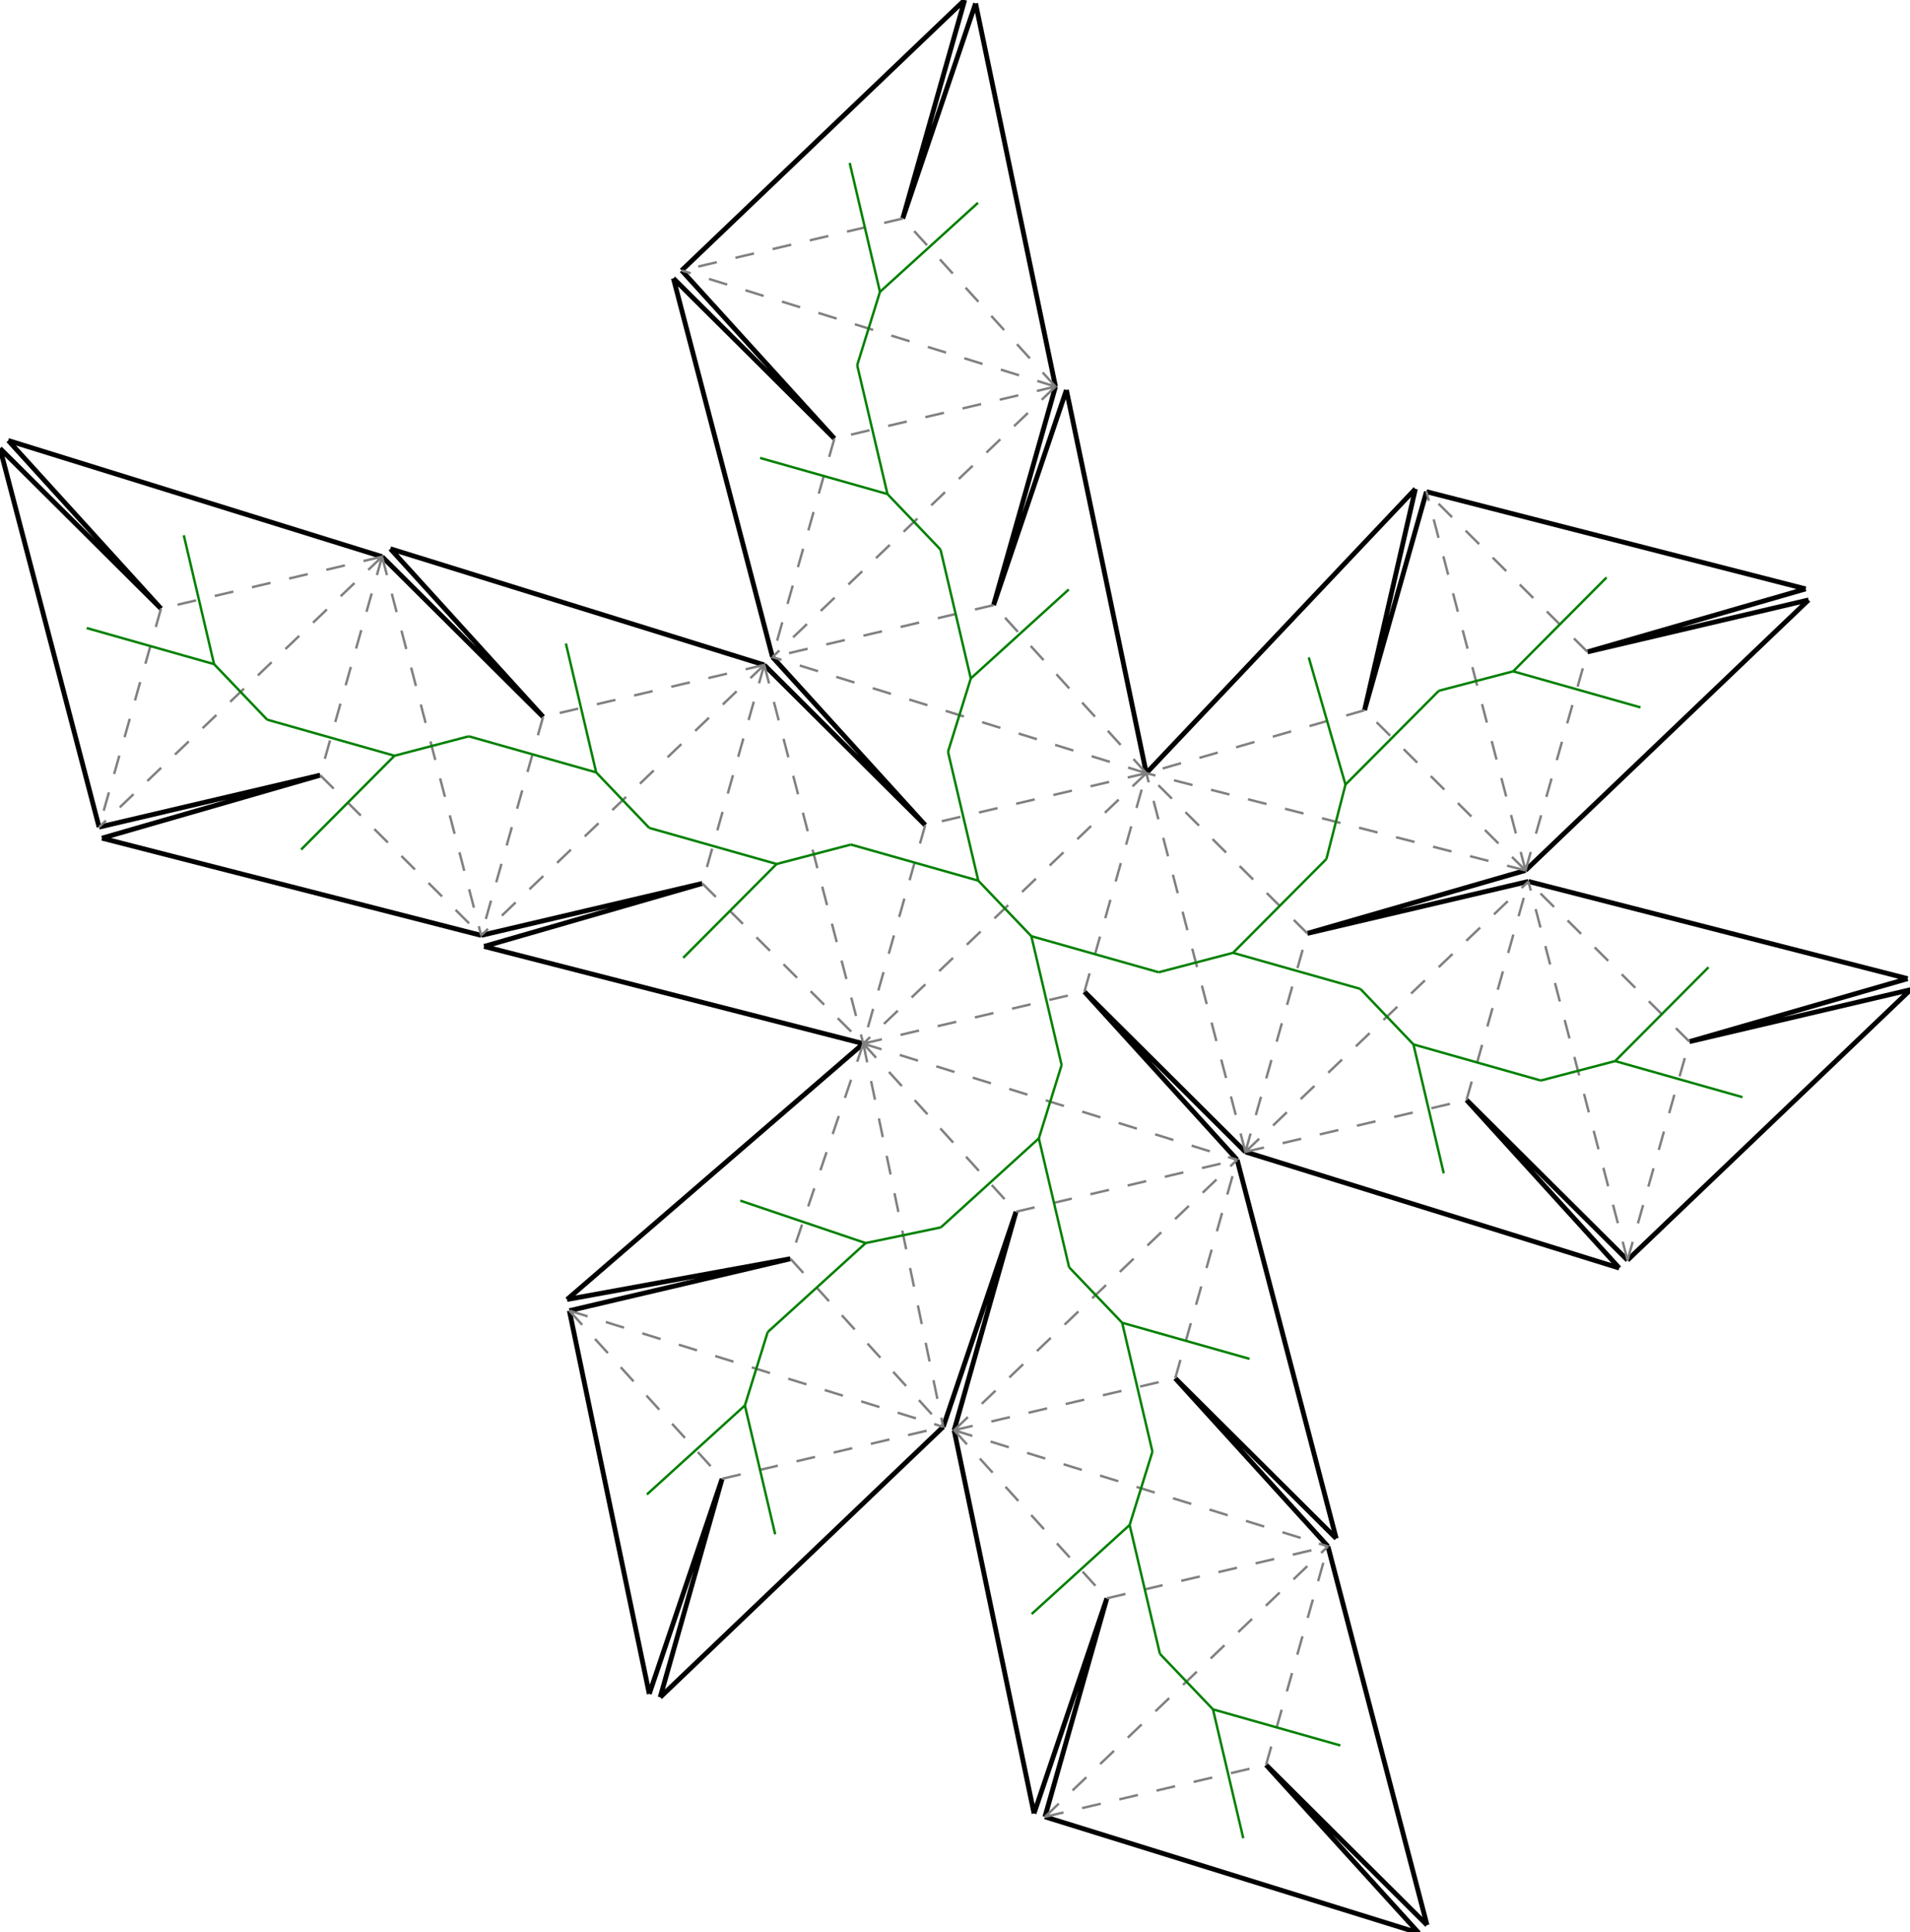 <?xml version="1.0"?>
<svg width="1026" height="1038" version="1.1" xmlns="http://www.w3.org/2000/svg" >
<defs>
<style type="text/css"><![CDATA[
.m {stroke:rgb(255,0,0);stroke-width:1.298;}
.v {stroke:rgb(0,0,255);stroke-width:1.298;}
.b {stroke:rgb(0,0,0);stroke-width:2.595;fill:white}
.n {stroke:rgb(128,128,128);stroke-width:1.298}
.t {stroke:rgb(0,128,0);stroke-width:1.298;}
.c {stroke:rgb(128,128,128);stroke-width:1.298;stroke-dasharray:10.26, 10.26;}
]]></style>
</defs>
<path fill="none" style="stroke:black;stroke-width:2.595;" d=" M 506.665 766.522 L 545.786 650.957 M 545.786 650.957 L 512.524 768.343 M 664.56 623.056 L 582.512 532.757 M 424.617 676.222 L 305.843 704.123 M 304.59 698.116 L 424.617 676.222 M 463.738 560.657 L 304.59 698.116 M 582.512 532.757 L 668.996 618.817 M 377.255 474.597 L 260.033 508.434 M 260.033 508.434 L 463.738 560.657 M 713.346 830.742 L 631.299 740.442 M 631.299 740.442 L 717.782 826.502 M 717.782 826.502 L 664.56 623.056 M 387.89 794.422 L 354.629 911.808 M 354.629 911.808 L 506.665 766.522 M 348.769 909.987 L 387.89 794.422 M 305.843 704.123 L 348.769 909.987 M 258.48 502.498 L 377.255 474.597 M 668.996 618.817 L 869.818 681.216 M 869.818 681.216 L 787.77 590.916 M 821.031 473.53 L 702.257 501.431 M 702.257 501.431 L 819.478 467.594 M 414.952 352.972 L 496.999 443.271 M 496.999 443.271 L 410.516 357.211 M 512.524 768.343 L 555.451 974.207 M 555.451 974.207 L 594.572 858.642 M 171.997 416.438 L 54.776 450.275 M 54.776 450.275 L 258.48 502.498 M 594.572 858.642 L 561.311 976.028 M 787.77 590.916 L 874.254 676.976 M 53.223 444.338 L 171.997 416.438 M 291.741 385.112 L 205.258 299.052 M 209.694 294.812 L 291.741 385.112 M 410.516 357.211 L 209.694 294.812 M 766.256 264.148 L 732.995 381.534 M 732.995 381.534 L 760.312 262.624 M 760.312 262.624 L 615.774 415.371 M 572.847 209.506 L 533.726 325.071 M 615.774 415.371 L 572.847 209.506 M 533.726 325.071 L 566.987 207.685 M 448.213 235.586 L 361.73 149.526 M 361.73 149.526 L 414.952 352.972 M 762.132 1038.43 L 680.085 948.128 M 561.311 976.028 L 762.132 1038.43 M 680.085 948.128 L 766.568 1034.19 M 766.568 1034.19 L 713.346 830.742 M 1026.29 531.69 L 907.515 559.59 M 874.254 676.976 L 1026.29 531.69 M 907.515 559.59 L 1024.74 525.753 M 1024.74 525.753 L 821.031 473.53 M 86.484 326.952 L 0 240.892 M 0 240.892 L 53.223 444.338 M 4.436 236.653 L 86.484 326.952 M 205.258 299.052 L 4.436 236.653 M 366.166 145.287 L 448.213 235.586 M 819.478 467.594 L 971.514 322.307 M 971.514 322.307 L 852.74 350.208 M 852.74 350.208 L 969.961 316.371 M 969.961 316.371 L 766.256 264.148 M 484.94 117.386 L 518.201 0 M 518.201 0 L 366.166 145.287 M 566.987 207.685 L 524.061 1.821 M 524.061 1.821 L 484.94 117.386" />
<path fill="none" class="c" d=" M 463.738 560.657 L 582.512 532.757 M 582.512 532.757 L 615.774 415.371 M 615.774 415.371 L 463.738 560.657 M 615.774 415.371 L 496.999 443.271 M 496.999 443.271 L 463.738 560.657 M 615.774 415.371 L 414.952 352.972 M 410.516 357.211 L 463.738 560.657 M 615.774 415.371 L 533.726 325.071 M 533.726 325.071 L 414.952 352.972 M 566.987 207.685 L 414.952 352.972 M 448.213 235.586 L 414.952 352.972 M 566.987 207.685 L 448.213 235.586 M 566.987 207.685 L 366.166 145.287 M 484.94 117.386 L 366.166 145.287 M 566.987 207.685 L 484.94 117.386 M 463.738 560.657 L 664.56 623.056 M 668.996 618.817 L 615.774 415.371 M 668.996 618.817 L 702.257 501.431 M 702.257 501.431 L 615.774 415.371 M 377.255 474.597 L 463.738 560.657 M 410.516 357.211 L 377.255 474.597 M 668.996 618.817 L 821.031 473.53 M 819.478 467.594 L 615.774 415.371 M 668.996 618.817 L 787.77 590.916 M 787.77 590.916 L 821.031 473.53 M 819.478 467.594 L 732.995 381.534 M 732.995 381.534 L 615.774 415.371 M 819.478 467.594 L 766.256 264.148 M 819.478 467.594 L 852.74 350.208 M 852.74 350.208 L 766.256 264.148 M 463.738 560.657 L 545.786 650.957 M 463.738 560.657 L 506.665 766.522 M 545.786 650.957 L 664.56 623.056 M 424.617 676.222 L 506.665 766.522 M 463.738 560.657 L 424.617 676.222 M 512.524 768.343 L 664.56 623.056 M 305.843 704.123 L 506.665 766.522 M 512.524 768.343 L 631.299 740.442 M 631.299 740.442 L 664.56 623.056 M 387.89 794.422 L 506.665 766.522 M 305.843 704.123 L 387.89 794.422 M 512.524 768.343 L 713.346 830.742 M 410.516 357.211 L 258.48 502.498 M 512.524 768.343 L 594.572 858.642 M 594.572 858.642 L 713.346 830.742 M 291.741 385.112 L 258.48 502.498 M 410.516 357.211 L 291.741 385.112 M 561.311 976.028 L 713.346 830.742 M 874.254 676.976 L 821.031 473.53 M 205.258 299.052 L 258.48 502.498 M 561.311 976.028 L 680.085 948.128 M 680.085 948.128 L 713.346 830.742 M 874.254 676.976 L 907.515 559.59 M 907.515 559.59 L 821.031 473.53 M 171.997 416.438 L 258.48 502.498 M 205.258 299.052 L 171.997 416.438 M 205.258 299.052 L 53.223 444.338 M 86.484 326.952 L 53.223 444.338 M 205.258 299.052 L 86.484 326.952" />
<line x1="570.27" y1="572.157" x2="554.008" y2="502.928" class="t" />
<line x1="622.427" y1="522.315" x2="554.008" y2="502.928" class="t" />
<line x1="525.504" y1="473.1" x2="554.008" y2="502.928" class="t" />
<line x1="509.242" y1="403.871" x2="525.504" y2="473.1" class="t" />
<line x1="457.084" y1="453.713" x2="525.504" y2="473.1" class="t" />
<line x1="521.484" y1="364.471" x2="509.242" y2="403.871" class="t" />
<line x1="417.17" y1="464.155" x2="457.084" y2="453.713" class="t" />
<line x1="574.116" y1="316.649" x2="521.484" y2="364.471" class="t" />
<line x1="505.222" y1="295.243" x2="521.484" y2="364.471" class="t" />
<line x1="476.718" y1="265.414" x2="505.222" y2="295.243" class="t" />
<line x1="408.298" y1="246.028" x2="476.718" y2="265.414" class="t" />
<line x1="460.456" y1="196.186" x2="476.718" y2="265.414" class="t" />
<line x1="472.698" y1="156.786" x2="460.456" y2="196.186" class="t" />
<line x1="456.436" y1="87.557" x2="472.698" y2="156.786" class="t" />
<line x1="525.33" y1="108.964" x2="472.698" y2="156.786" class="t" />
<line x1="558.028" y1="611.557" x2="570.27" y2="572.157" class="t" />
<line x1="662.342" y1="511.873" x2="622.427" y2="522.315" class="t" />
<line x1="730.762" y1="531.259" x2="662.342" y2="511.873" class="t" />
<line x1="712.503" y1="461.465" x2="662.342" y2="511.873" class="t" />
<line x1="367.009" y1="514.563" x2="417.17" y2="464.155" class="t" />
<line x1="348.75" y1="444.769" x2="417.17" y2="464.155" class="t" />
<line x1="759.266" y1="561.088" x2="730.762" y2="531.259" class="t" />
<line x1="722.749" y1="421.5" x2="712.503" y2="461.465" class="t" />
<line x1="775.528" y1="630.316" x2="759.266" y2="561.088" class="t" />
<line x1="827.685" y1="580.474" x2="759.266" y2="561.088" class="t" />
<line x1="772.91" y1="371.092" x2="722.749" y2="421.5" class="t" />
<line x1="703.027" y1="353.176" x2="722.749" y2="421.5" class="t" />
<line x1="812.825" y1="360.65" x2="772.91" y2="371.092" class="t" />
<line x1="881.244" y1="380.036" x2="812.825" y2="360.65" class="t" />
<line x1="862.985" y1="310.242" x2="812.825" y2="360.65" class="t" />
<line x1="505.396" y1="659.379" x2="558.028" y2="611.557" class="t" />
<line x1="465.007" y1="667.801" x2="505.396" y2="659.379" class="t" />
<line x1="574.29" y1="680.785" x2="558.028" y2="611.557" class="t" />
<line x1="412.375" y1="715.622" x2="465.007" y2="667.801" class="t" />
<line x1="397.649" y1="644.999" x2="465.007" y2="667.801" class="t" />
<line x1="602.794" y1="710.614" x2="574.29" y2="680.785" class="t" />
<line x1="400.133" y1="755.022" x2="412.375" y2="715.622" class="t" />
<line x1="619.056" y1="779.842" x2="602.794" y2="710.614" class="t" />
<line x1="671.214" y1="730" x2="602.794" y2="710.614" class="t" />
<line x1="416.395" y1="824.251" x2="400.133" y2="755.022" class="t" />
<line x1="347.501" y1="802.844" x2="400.133" y2="755.022" class="t" />
<line x1="606.814" y1="819.242" x2="619.056" y2="779.842" class="t" />
<line x1="320.246" y1="414.94" x2="348.75" y2="444.769" class="t" />
<line x1="554.182" y1="867.064" x2="606.814" y2="819.242" class="t" />
<line x1="623.076" y1="888.471" x2="606.814" y2="819.242" class="t" />
<line x1="251.827" y1="395.554" x2="320.246" y2="414.94" class="t" />
<line x1="303.984" y1="345.712" x2="320.246" y2="414.94" class="t" />
<line x1="651.58" y1="918.299" x2="623.076" y2="888.471" class="t" />
<line x1="867.6" y1="570.032" x2="827.685" y2="580.474" class="t" />
<line x1="211.912" y1="405.996" x2="251.827" y2="395.554" class="t" />
<line x1="667.842" y1="987.528" x2="651.58" y2="918.299" class="t" />
<line x1="720" y1="937.686" x2="651.58" y2="918.299" class="t" />
<line x1="936.019" y1="589.419" x2="867.6" y2="570.032" class="t" />
<line x1="917.761" y1="519.625" x2="867.6" y2="570.032" class="t" />
<line x1="161.751" y1="456.403" x2="211.912" y2="405.996" class="t" />
<line x1="143.492" y1="386.609" x2="211.912" y2="405.996" class="t" />
<line x1="114.988" y1="356.781" x2="143.492" y2="386.609" class="t" />
<line x1="46.569" y1="337.394" x2="114.988" y2="356.781" class="t" />
<line x1="98.726" y1="287.552" x2="114.988" y2="356.781" class="t" />
</svg>
